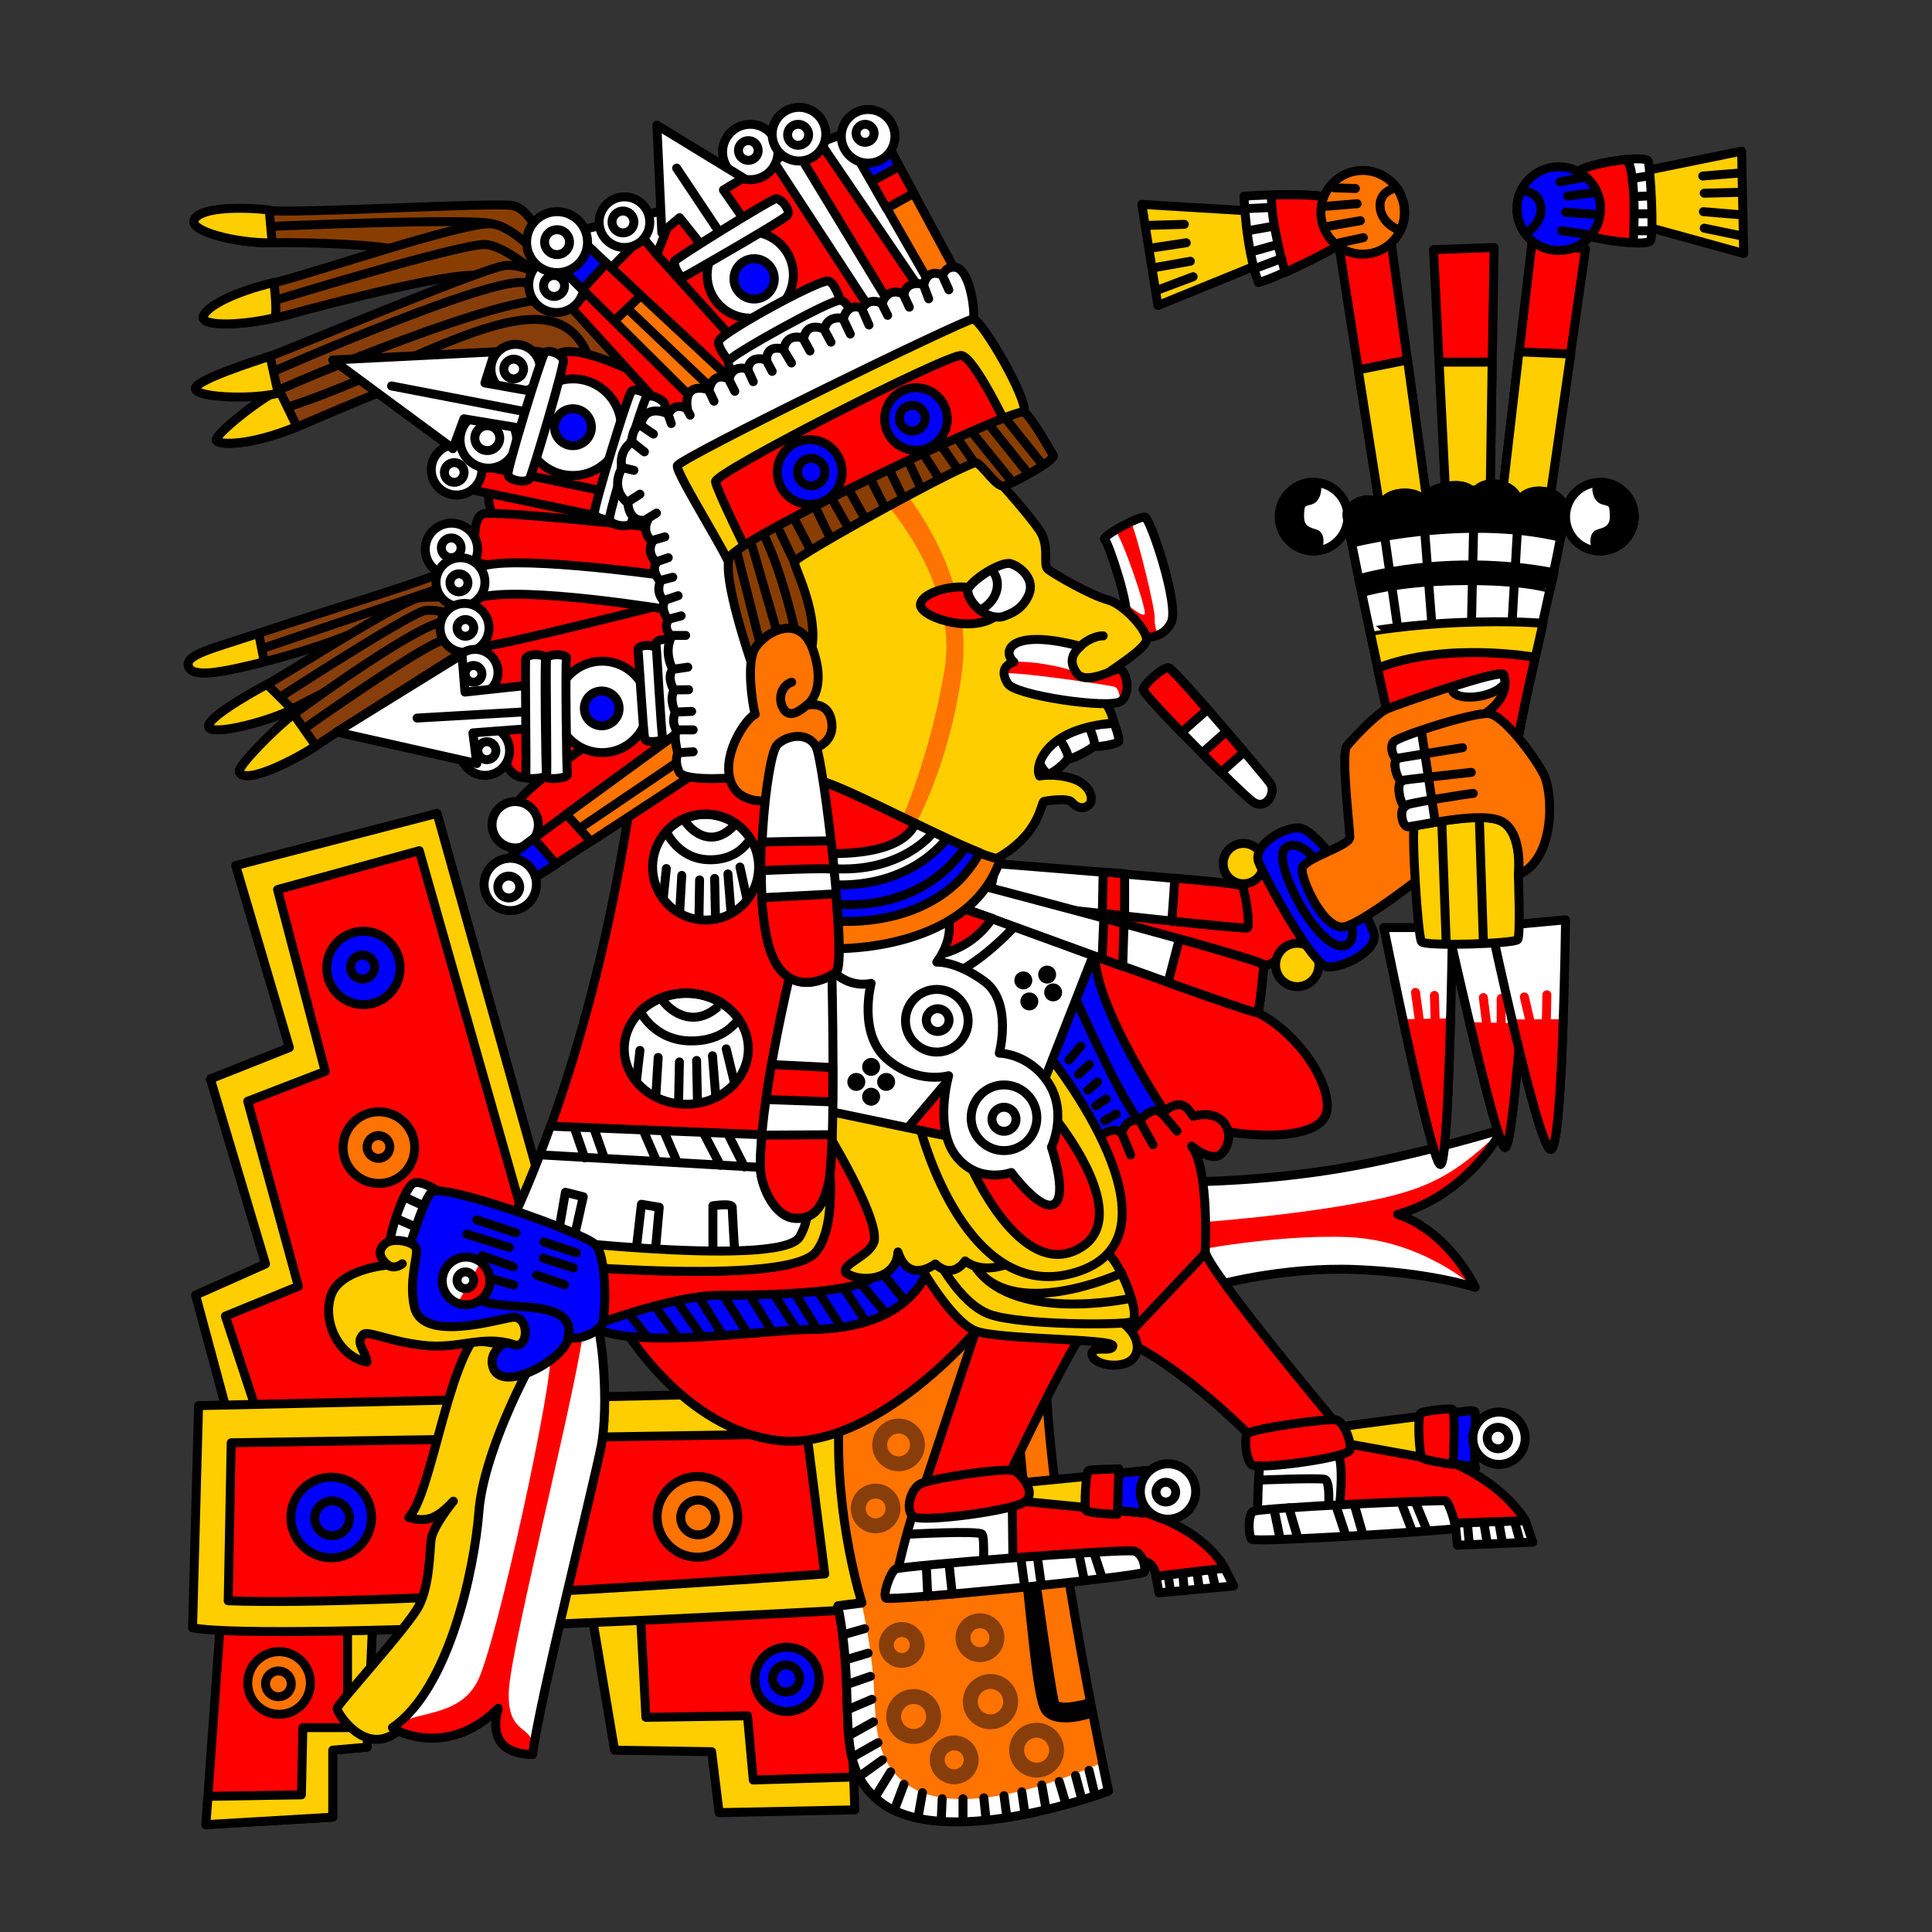 <svg version="1.1" id="Calque_1" xmlns="http://www.w3.org/2000/svg" x="0" y="0" viewBox="0 0 900 900" style="enable-background:new 0 0 900 900" xml:space="preserve"><rect x="0" y="0" width="900" height="900" fill="#333333" stroke="none"/><style>.st0,.st1,.st2,.st3,.st4,.st5{fill:red;stroke:#000;stroke-width:4.169;stroke-linecap:round;stroke-linejoin:round}.st1,.st2,.st3,.st4,.st5{fill:#883e0a}.st2,.st3,.st4,.st5{fill:none}.st3,.st4,.st5{fill:#ffce00}.st4,.st5{fill:#893e00}.st5{fill:#00f}.st6{fill:#fff}.st7{fill:red}.st10,.st8{fill:#ff7300;stroke:#000;stroke-width:4.169;stroke-linecap:round;stroke-linejoin:round}.st10{fill:none;stroke:#883e0a;stroke-width:6.948}.st11{fill:#fff;stroke:#000}.st11,.st14,.st15{stroke-width:4.169;stroke-linecap:round;stroke-linejoin:round}.st14{fill:none;stroke:red}.st15{stroke:#000}</style><path class="st0" d="M444.7 422s122.7 40.7 141 49.7 34.5 32.4 32.4 45.9c-2.1 13.5-36.5 15.7-80.6 1.4-44.1-14.3-91.7-78.9-91.7-78.9l-1.1-18.1z"/><path class="st1" d="M208.8 265c-5.1 4.3-53.4 18.2-88.2 30-21 7.1-34.5 9.9-32.7 15.4 1.8 5.6 15.7 2.8 35.3-2.1 16.8-4.3 35.4-10.4 47.2-16 25.4-12.1 35.2-10.1 35.2-10.1s11.5-24.2 3.2-17.2z"/><path class="st2" d="m119.8 302.9 86.2-29.2"/><path class="st1" d="M216.1 278.9s-12.5-1.4-20.8-.4-62.9 36.1-70.9 40.3c-7.9 4.2-30.6 17.1-26.8 20.3s29.2-3.8 38.5-8.8c9.3-5.1 72.7-37.1 72.7-37.1l7.3-14.3z"/><path class="st2" d="M129 325.7s62.1-40.3 69.1-41.3c6.9-1 20.8 4.2 20.8 4.2"/><path class="st3" d="M124.4 318.8c-7.9 4.2-30.6 17.1-26.8 20.4 3.8 3.2 29.2-3.8 38.5-8.8l-11.7-11.6z"/><path class="st1" d="M111.5 359.5c-.4-2.8 16.3-19.9 25.4-26.8s60.2-43.5 70.5-43.1c10.1.4 30.6 11.5 30.6 11.5l-26.4 5.1s-57.9 36.5-64.3 41.3c-6.6 4.6-33 18.9-35.8 12z"/><path class="st2" d="M138.3 341.8s58.8-41.7 68.1-43.5c9.3-1.8 28.2 3.2 28.2 3.2"/><path class="st3" d="M147.1 347.4c-6.5 4.6-32.9 19-35.7 12.1-.4-2.8 16.3-19.9 25.4-26.8l10.3 14.7zM120.5 295c-21 7.1-34.5 9.9-32.7 15.4 1.8 5.6 15.7 2.8 35.3-2.1l-2.6-13.3z"/><path class="st4" d="M90.7 102c-3.8 5.6 19.9 11.5 36.1 11.1 16.3-.4 54.2 1 58.8 3.8 4.6 2.8 68.5-.4 68.5-.4s-6-19.5-15.7-20.8c-9.7-1.4-100.1 3.8-113 2.4-12.9-1.5-31.1-1.7-34.7 3.9z"/><path class="st2" d="M123 105.6s96.3-4.2 106-1.4"/><path class="st3" d="M125.4 97.8c-12.9-1.4-31-1.4-34.7 4.2-3.8 5.6 19.9 11.5 36.1 11.1l-1.4-15.3z"/><path class="st4" d="M94.8 147.3c-1.8 5.1 19.9 4.6 38.5-.4 18.5-5.1 87.1-23.2 91.7-17.6 4.6 5.6 32.4-3.2 32.4-3.2s-16.3-20.4-28.2-21.8c-12.1-1.4-83.8 23.2-101.4 27.4s-31.2 10.6-33 15.6z"/><path class="st2" d="M126.8 140.3s89.4-27.4 99.6-26.4c10.1 1 26.8 16.3 26.8 16.3"/><path class="st1" d="M91.1 180.6c-1.4 4.2 24.6 5.6 38.5 2.4 8.9-2.1 88.9-32.4 93.1-34.3 39.9-4.2 32.9-18.1 32.9-18.1s-10.7-7.9-20.4-6.9-102.4 39.9-109.4 42.2c-6.9 2.2-33.3 10.6-34.7 14.7z"/><path class="st2" d="M125.8 173.7s114.4-50.3 120.5-41"/><path class="st1" d="M100.8 205.2c-1.4-2.4 20.8-19.9 29.2-23.6 8.3-3.8 103.8-44.5 128.3-42.1 56 8.8 37.9 61.1 0 27.4-15.7-14.9-98.7 23.2-119.9 32-21.3 8.7-36.2 8.7-37.6 6.3z"/><path class="st2" d="M131.8 190.4c65.3-20.8 125.5-66.3 142.2-24.6"/><path class="st3" d="M138.3 198.7c-21.3 8.8-36.1 8.8-37.5 6.5-1.4-2.4 20.8-19.9 29.2-23.6l8.3 17.1z"/><path class="st3" d="M125.8 165.9c-6.9 2.4-33.4 10.7-34.7 14.9s24.6 5.6 38.5 2.4l-3.8-17.3zM127.6 131.6c-17.6 4.2-31 10.7-32.9 15.7-1.7 4.6 15.8 4.7 32.9.8 2-.3 0-16.5 0-16.5z"/><path class="st5" d="m484.3 508.2 25.6-64.2c.1 26 34.2 76 34.2 76s-16 9.7-36.1 12.5c-20.1 2.8-19.5-25.7-19.5-25.7"/><path class="st6" d="M555.9 550.5c1.4 0 33.5-.3 68.8-6.3 35.9-6.1 75-18.1 75-18.1s-14.6 29.9-48.6 39.6c24.3 8.3 36.1 34 36.1 34s-20.8-6.9-55.6-8.3c-34.7-1.4-66 7.6-66 7.6l-21.5-17.4 11.8-31.1z"/><path class="st7" d="M550.3 570c1.4 0 39.7-2.4 75-8.3 35.9-6.1 49.3-11.1 74.3-35.4 0 0-14.6 29.9-48.6 39.6 24.3 8.3 36.1 34 36.1 34s-24.3-22.2-59.1-23.6c-34.7-1.4-75 6.9-75 6.9l-9-1.4 6.3-11.8z"/><path class="st2" d="M555.9 550.5c1.4 0 33.5-.3 68.8-6.3 35.9-6.1 75-18.1 75-18.1s-14.6 29.9-48.6 39.6c24.3 8.3 36.1 34 36.1 34s-20.8-6.9-55.6-8.3c-34.7-1.4-66 7.6-66 7.6l-21.5-17.4 11.8-31.1z"/><path class="st0" d="m102.9 752.7-7 97.3 59.1-3.5v-31.2l16-1.4 2.8-62.6z"/><path class="st3" d="M161.9 751.6v53.2h-20.8l-.7 31.3-43.5.7-1 13.2 59.1-3.5v-31.2l16-1.4 2.8-62.6z"/><circle class="st8" cx="130" cy="784" r="14.6"/><circle class="st2" cx="129.7" cy="784.4" r="6"/><path class="st3" d="m275.9 753.4 10.4 61.9 45.2.7 3.5 28.4 63.2-1.3-3.5-104.3z"/><path class="st0" d="m298.1 747.2 2.8 52.8 47.3-.7 2.7 29.9 46.7-1.4-2.9-89z"/><circle class="st5" cx="366.6" cy="782.3" r="15"/><circle class="st2" cx="366.2" cy="781.9" r="6.3"/><path class="st3" d="m105.7 657.5-14.6-54.2 32.6-14.5L98 502.6l36.8-14.6-25-84.8 93.8-24.3 48 171.6-41 130.7z"/><path class="st0" d="M119.6 657.5 105 613.1l34-13.9-23.6-86.2 36.1-13.9-22.2-84.7 66-18.1 47.2 166.1-21.5 109z"/><circle class="st5" cx="169.3" cy="450.9" r="17.1"/><circle class="st2" cx="168.9" cy="450.5" r="5.6"/><circle class="st8" cx="176.5" cy="534.6" r="16.7"/><circle class="st2" cx="176.3" cy="534.3" r="5.3"/><path class="st3" d="m92.5 654.8 253.6-5.6 42.4.7 15.3 99.6s-276.5 15.7-314.1 8.8l2.8-103.5z"/><path class="st0" d="m107.7 672.1-1.4 73.6c73.6 2.8 277.9-12.5 277.9-12.5l-8.3-65.3-268.2 4.2z"/><circle class="st5" cx="154.3" cy="706.9" r="18.8"/><circle class="st2" cx="154.7" cy="707.3" r="8.1"/><circle class="st8" cx="324.9" cy="706.6" r="18.8"/><circle class="st2" cx="325.2" cy="706.9" r="8.1"/><path class="st8" d="M390.8 662.8c-1.8 44.9 10.7 83.8 10.7 83.8l-11.1 1.4c9.7 47.7-4.2 74.6 21.8 92.7 32 20.8 104.2-6.5 104.2-6.5s-24.6-112.6-28.8-183.4c-4.2-70.9-31.5-43.9-31.5-43.9l-69.5 32.4c0-.1 6-21.4 4.2 23.5z"/><path d="M475.6 670.7c1.8 29.7 14.9 118.5 16.3 122.3s16.1-.6 16.1-.6c.4 2.1.8 4.2 1.3 6.1 0 0-17.2 6.4-22.8-1.4-5.6-7.9-8.3-73.2-12.5-80.6-4.2-7.4-10.1-40.3-10.1-40.3l11.7-5.5z" style="stroke:#000;stroke-width:2.779"/><path class="st6" d="M406.9 782.9c-1.4-19-5.6-36.1-5.6-36.1l-11.1 1.4c9.7 47.7-4.2 74.6 21.8 92.7 32 20.8 104.2-6.5 104.2-6.5s-1.1-4.9-2.8-13.3c-2.2.8-57 26.8-86.2 12.9-21.1-10.4-18.9-32.2-20.3-51.1z"/><path class="st2" d="m401.4 746.8-11.1 1.4c9.7 47.7-4.2 74.6 21.8 92.7 32 20.8 104.2-6.5 104.2-6.5s-1.1-4.9-2.8-13.3M393 761.5l9.8-2.8M394 773.2l10.4-3.1M395.4 784.4l10.1-3.5M395.4 796.2l10.8-4.6M395.8 808.3l11.1-6.2M397.2 818.5l11.8-6.7M400 827.8l11.1-8M408.3 836.1l6.6-10.7M416.9 842.4l4.2-11.2M427.8 845.8l1.9-10.7M438.5 846.9l.4-9M448.6 847.2v-9.3M459.3 847.2l-1-9.7M469 846.2l-1.3-9.7M477.4 844.4l-1.4-9.7M487.1 841.7l-1.8-10.2M496.4 839.9l-3-10M503.8 837.5l-2.8-10.4M509.8 835.1l-2.5-10.4"/><circle class="st10" cx="420.1" cy="766.3" r="7.2"/><circle class="st10" cx="456.5" cy="762.9" r="7.9"/><circle class="st10" cx="425.6" cy="799.6" r="9.3"/><circle class="st10" cx="444.5" cy="819.8" r="7.9"/><circle class="st10" cx="461.4" cy="792.7" r="9.4"/><circle class="st10" cx="482.9" cy="815.3" r="9.3"/><circle class="st10" cx="407.9" cy="702.7" r="8.1"/><circle class="st10" cx="418.6" cy="673.1" r="8.8"/><path class="st0" d="M290.5 618.4s27.9 47.8 72.4 52.7c44.5 4.7 91.6-51 91.6-51L431 690.9l38.9-3.6s31.8-66.8 36-67.5c27.8-.1 75.2 47.8 75.2 47.8l40.3-5.7s-56.4-67.3-59.9-78.4c-3.5-11.1-152.2-6.5-152.2-6.5l-118.8 41.4z"/><path class="st0" d="M293.3 376.1c-21.5 139-63.9 210.5-63.9 210.5s136.2 14.6 150.8-3.5c10.6-13.1 5.6-46.6 5.6-46.6L365 329.7c-.2.3-50.2-92.5-71.7 46.4z"/><path class="st5" d="M278.7 619.3c20.1 9 79.2 0 100.1 0 47.2-.7 53.5-28.5 53.5-28.5l-19.5-29.2-16 9.7-19.5 21.5-88.9 7.6-26.4 2.1c0 .1-3.5 7.8 16.7 16.8z"/><path class="st2" d="m300.9 622.1-9.7-12.5M315.5 622.8 303 605.4M326.6 622.1l-13.2-18.8M336.3 621.4l-12.5-20.1M347.5 620l-11.9-18.7M358.6 618.6l-11.8-19.4M371.1 619.3l-12.5-19.4M379.4 617.2l-11.1-18M391.2 617.2l-12.5-19.4M403 615.2l-11.8-18.1M411.4 610.3l-14.6-17.4M421.1 605.4l-14.6-18"/><path class="st0" d="M280.8 615.9s34-12.5 54.2-12.5 62.5-.7 71.6-8.3c9-7.6 18.1-33.4 18.1-33.4l-33.4-36.1-24.3-4.2-18.8 43.8-96.6-.7 29.2 51.4zM578.8 454.7c2.1-.7 36.8-16.7 36.8-16.7l-22.2-40.3-16.7 6.9-1.4 13.2-69.5-2.8-4.9 14.6 67.4 29.2 10.5-4.1zM233.2 341s-1 22.2 12.5 21.3 45.4-11.1 45.4-11.1l-10.7-50-47.2 39.8z"/><path class="st0" d="M241.2 374.3c1.4-7.9 62.5-47.7 62.5-47.7l3.8 38.9-45.9 27.8-19.5-10.7c0 .1-2.3-.5-.9-8.3zM226.8 297.4h0s0 22.2 5.6 27.4c5.6 5.1 49.1 1.8 49.1 1.8l36.1-13.9 5.6-35.2-26.4-6-70 25.9z"/><path class="st0" d="M220.3 277.5s-1 23.2 4.6 23.6c5.6.4 84.3-19.5 84.3-19.5l-3.8-19.9-85.1 15.8zM302.7 177s-28.8-15.7-40.7-12.9c-12.1 2.8-42.7 55.2-32.4 76 10.1 20.8 39.9 16.7 41.7 15.7 1.8-1 48.2-3.8 48.2-3.8l-16.8-75z"/><path class="st11" d="m271.3 107 38.9-9.2 3.2 20.8-33.8 19.9-13.4-24.6zM395.4 61.4l-37.5 13.9 46.5 78.5 39.6-15.3z"/><path class="st2" d="m419 93.4 20.9 38.9"/><path class="st8" d="m445.4 126.7-33.3-61.8-13.9 6.2 38.2 66.7z"/><path class="st0" d="m425.7 90-13.6-25.1-13.9 6.2 14.8 26z"/><path class="st5" d="m418.9 77.5-6.8-12.6-13.9 6.2 7.8 13.5z"/><circle class="st11" cx="404.4" cy="63.5" r="12.5"/><circle class="st2" cx="403" cy="62.1" r="4.2"/><path class="st0" d="m427.4 133-45.9-67.4-11.1 3.4 45.1 74.4zM407.2 146.9l-48.6-74.4-25 16-21.6 14.6-6 15.5-6.9-8.3-32.9 33.1 50 54.9 89.6-38.2z"/><path class="st2" d="m306 118.6 37.6 41.7"/><circle class="st11" cx="349.5" cy="70.8" r="12.9"/><circle class="st11" cx="372.2" cy="62.5" r="12.5"/><circle class="st11" cx="259.2" cy="132.7" r="12.9"/><circle class="st11" cx="290.9" cy="103.5" r="11.8"/><circle class="st2" cx="290.2" cy="103.4" r="5.1"/><circle class="st11" cx="240.2" cy="171.9" r="11.5"/><circle class="st2" cx="239.3" cy="171.9" r="4.6"/><path class="st0" d="m216.6 227.5 88.1 18.4-1.4-12.5-82-17.1z"/><circle class="st11" cx="212.7" cy="218.8" r="11.8"/><circle class="st2" cx="211.6" cy="220.1" r="4.6"/><circle class="st11" cx="227.5" cy="204.9" r="13.2"/><circle class="st2" cx="227" cy="204.1" r="5.8"/><circle class="st2" cx="258.1" cy="133.2" r="4.9"/><path class="st0" d="M306 245.9s-75.5-8.3-81-6.5c-5.6 1.8-3.8 19-2.8 22.2s90.7 11.1 90.7 11.1l-6.9-26.8z"/><circle class="st11" cx="210.3" cy="255.9" r="12.2"/><circle class="st2" cx="210.2" cy="255.2" r="4.6"/><path class="st11" d="M306.9 267.8s-72.3-10.1-84.3-3.2c-12.1 6.9-6 15.3.4 13.9 19.9-6 91.3 6 91.3 6l-7.4-16.7z"/><circle class="st11" cx="214.5" cy="271.2" r="11.4"/><circle class="st2" cx="213.8" cy="271.5" r="4.2"/><circle class="st11" cx="216.4" cy="292.5" r="11.4"/><circle class="st2" cx="216.8" cy="292.5" r="3.9"/><circle class="st11" cx="221.3" cy="313.2" r="10.7"/><circle class="st2" cx="220.6" cy="313.9" r="3.9"/><circle class="st11" cx="225.9" cy="349.7" r="11.5"/><circle class="st2" cx="226.8" cy="349.7" r="4.2"/><circle class="st11" cx="240" cy="384.2" r="10.8"/><circle class="st11" cx="348.6" cy="70.1" r="4.6"/><circle class="st11" cx="371.8" cy="62.8" r="4.9"/><circle class="st11" cx="349.5" cy="128.1" r="20.1"/><circle class="st5" cx="351.3" cy="129.9" r="9.4"/><path class="st11" d="M348.8 178.8s-16-16-13.9-20.1 45.2-27.8 50.7-27.8 11.1 28.5 11.1 28.5l-47.9 19.4z"/><path class="st11" d="M346.1 176.7s-9-5.6-6.3-9 46.6-27.8 51.4-27.8c4.9 0 7.6 13.2 7.6 13.2l-52.7 23.6zM327.3 114.9l-10.7-13.5-8.3 7-2.3-50.1 40.3 24.6-9.3 5.6 11.6 16.7z"/><path class="st2" d="m315.2 78.3 22.8 34.2"/><path class="st11" d="M314.1 121.8c-.3 1.4 2.1 8.3 4.9 6.9 2.8-1.4 46.3-26.4 47.9-28.5s-3.1-8.1-5.6-7.6-46.9 27.9-47.2 29.2z"/><path class="st8" d="m262 125.6 65.3 64.8 13.9-13-68.1-63.5z"/><path class="st2" d="m291.6 143.1 45 42.7"/><path class="st0" d="m262 125.6 24.2 23.9 12.3-11.8-25.4-23.8z"/><path class="st5" d="m262 125.6 9.3 9.2 11.1-12.1-9.3-8.8z"/><circle class="st11" cx="259.5" cy="112.8" r="14.2"/><circle class="st2" cx="259.5" cy="112.8" r="5.8"/><circle class="st11" cx="266.9" cy="199" r="22.5"/><circle class="st5" cx="266.9" cy="199" r="8.6"/><path class="st11" d="M287 240.9c-1.4 2.4-9.7 1-10.1-1.8-.4-2.8 15.3-54.2 17.1-56.6 1.8-2.4 8.3 1 8.8 3.2.5 2.4-14.4 52.9-15.8 55.2z"/><path class="st11" d="M294 243.7c-1.4 2.4-9.7 1-10.1-1.8-.4-2.8 15.3-54.2 17.1-56.6 1.8-2.4 8.3 1 8.8 3.2.4 2.4-14.5 52.8-15.8 55.2zM246.3 200.1l-30.2-5L211 209l-56-41.3 75.5-3.8-4.6 14.5 31.5 5.6z"/><path class="st2" d="m182.4 179.8 72.2 13.9"/><path class="st11" d="M246.7 222.9c-1.4 2.4-9.7 1-10.1-1.8-.4-2.8 15.3-54.2 17.1-56.6 1.8-2.4 8.3 1 8.8 3.2.5 2.4-14.4 52.8-15.8 55.2z"/><circle class="st11" cx="280.5" cy="329.3" r="21.3"/><circle class="st5" cx="280.3" cy="330" r="8.1"/><path class="st11" d="m249.9 318.8-33.3 3.6-1.4-17.5-58.4 36.1 65.3 14.7-1.8-14.3 31.6-2.4z"/><path class="st2" d="m194.3 334.5 55.6-3.2"/><path class="st11" d="M306 302.8c-.4-3.1-9.3-2.6-8.8 0 .4 2.6 2.4 38.9 3.2 41.4 1 2.6 11.1.8 10.7-1.7-.5-2.6-4.6-36.7-5.1-39.7z"/><path class="st11" d="M314.4 300.1c-.4-3.2-9.3-2.8-8.8 0 .4 2.8 2.4 41.7 3.2 44.5 1 2.8 11.1 1 10.7-1.8-.5-2.8-4.7-39.3-5.1-42.7zM254.6 307.1c-.4 3.2.4 52.8 0 54.6-.4 1.8 10.1 1 9.7-1-.4-1.8-1-52.4-.4-54.2.5-1.6-8.9-2.6-9.3.6z"/><path class="st11" d="M244.9 307.1c-.4 3.2.4 52.8 0 54.6-.4 1.8 10.1 1 9.7-1-.4-1.8-1-52.4-.4-54.2.4-1.6-8.9-2.6-9.3.6z"/><path class="st0" d="M238.8 398c1.8-1.8 76.8-56.6 76.8-56.6l4.2 21.3s-69.5 45.9-72.3 46.8c-2.6 1-10.5-9.7-8.7-11.5z"/><path class="st8" d="M263.8 379.3c22.5-16.5 52-37.9 52-37.9l4.2 21.3s-24.3 16-44.7 29.3l-11.5-12.7z"/><path class="st5" d="M238.8 398c.4-.4 4.2-3.2 9.9-7.4l10.4 12c-6.4 4-10.8 6.8-11.5 7.1-2.7.8-10.6-9.9-8.8-11.7z"/><path class="st2" d="m271 385.2 49.8-33.7"/><circle class="st11" cx="237.7" cy="412" r="12.2"/><circle class="st2" cx="237" cy="413.2" r="5.1"/><path class="st11" d="M519.1 337s2.5 6.9 2.1 8.3-11.5 3.2-11.5 2.1-2.8-9.7-2.8-9.7l12.2-.7z"/><path class="st11" d="M507 337.6s3.5 8.3 2.8 9.7c-.7 1.4-11.8 7.4-12.5 6-.7-1.4-4.6-10.6-4.6-10.6l14.3-5.1z"/><path class="st11" d="M483.4 353.6s2.5 6 4.6 6.7c2.1.7 8.3-4.9 9.4-6.9 1.1-2.1-4.7-10.6-4.7-10.6l-9.3 10.8z"/><path class="st6" d="M532.7 296.9s9 1.1 12.9-6.9c3.9-8.1-9.7-48.4-12.2-49.1s-20.6 9-18.8 10.4c1.8 1.4 12.2 32.7 9.7 36.5s8.4 9.1 8.4 9.1z"/><path class="st7" d="M532.7 296.9s3.3.4 6.7-1.1c0 0-1.8-4.2-1.5-7.9.3-3.8-7.6-36.8-11-44.7-2.4 1.1-5 2.5-7.4 3.9 3.6 4 14.5 36.4 13.8 38.8-.7 2.4-9.3-5.3-9.3-5.3.7 3.6 1 6.4.3 7.4-2.4 3.8 8.4 8.9 8.4 8.9z"/><path class="st2" d="M532.7 296.9s9 1.1 12.9-6.9c3.9-8.1-9.7-48.4-12.2-49.1s-20.6 9-18.8 10.4c1.8 1.4 12.2 32.7 9.7 36.5s8.4 9.1 8.4 9.1z"/><path class="st3" d="M460.7 401.8c24.3-11.8 24-28.2 25.7-28.5 1.7-.3 11.1-1.8 12.9.4 1.8 2.2 5.3 3.9 8.1 1.1 2.5-2.5.4-9.7-8.1-12.2s-15-1.1-15-1.1c-2.5-4.6 2.5-22.2 34.7-24.7-2.8-12.9-12.9-15.7-6.3-20.8 6.7-5.1 19.6-12.9 21.3-17.4 1.4-3.9-10.1-17.1-18.1-19.2-7.9-2.1-25.4-12.2-27.8-14.3-2.4-2.1 1.1-10.8-3.9-18.1-4.9-7.2-17.1-20.8-17.1-20.8l-13.9-17.8-98 51.8 12.9 110.5 26.1 18.8c.2.3 54.1 18.3 66.5 12.3z"/><path d="M413.2 235.1s33.4 37.2 26.8 76.8c-6.5 39.6-20.1 70.2-20.1 70.2l6.3 2.5s16.4-28.9 22-72.3-25.4-81.3-25.4-81.3l-9.6 4.1z" style="fill:#ff7300"/><path class="st11" d="M313.4 311.8s-3.1 3.2.6 9.7c-2.4 4.7.6 10.3.6 10.3s-2.2 4.4.6 8.3c-1.7 3.1.6 10.7.6 10.7s-1.9 3.6.6 8.8c2.5 5.1 30.2 2.4 30.2 2.4l14.9-44.1-24.6-100.1s116.3-61.6 116.7-69.1c.4-7.4-2.4-22.4-7.9-24-2.1-.7-5.3 0-6.5 3.5-7.6-3.5-8.8 4.3-8.8 4.3s-8.1-2.4-9.3 4.6c-8.1-3.9-10.1 4.2-10.1 4.2s-6.3-3.2-9.3 2.4c-7.1-3.1-8.8 4.6-8.8 4.6s-7.6-1.8-8.8 5.1c-8.9-3.8-9.7 4.2-9.7 4.2s-7.9-3.1-9.3 5.1c-8.8-2.5-7.9 5.1-7.9 5.1s-7.8-3.2-8.8 4.2c-7.6-2.5-8.8 4.6-8.8 4.6s-7.5-4.3-9.3 5.1c-3.9-1.4-11.8-2.5-10.1 8.8-6.5-3.6-8.8 2.4-8.8 2.4s-10.8-5.6-12.9 5.1c-4.2.8-4.2 7.9-4.2 7.9s-6.3 3.8-4.6 12.1c-5.8 10.8 2.8 16.3 2.8 16.3s.1 9.9 9.3 7.8c-3.2 6.3 2.1 10.3 2.1 10.3s-3.2 4.7 1.9 9.7c-2.8 3.9 1.8 8.8 1.8 8.8s-2.5 5.1 1.9 9.3c-1.9 3.9 1.8 8.8 1.8 8.8s-2.8 3.2 1.5 7.5c-3.8 7.8.6 15.3.6 15.3z"/><path class="st2" d="m438.9 128.1 3.1 6.9M430.1 132.5l2.5 6.7M420.8 137.1l2.8 6M413.5 146.9l-2.8-5.6M404.8 151.4l-3.4-7.7M392.6 148.2l3.5 7.4M383.9 153.4l3.2 6M374.1 157.6l3.2 5.9M364.8 162.6l3.9 6.5M356.9 167.7l2.8 5.3M350.9 177.8l-2.7-5.9M339.4 176.5l2.9 5.8M330.1 181.6l2.5 5.3M319.9 190.4l1.6 3M311.1 192.7l1.6 4.6M304.4 202.2l-6.3-4.3M300.2 210.5l-6.2-4.9M295.3 219.1l-5.9-1.4M292.2 234l5.9-3.8M301.3 241.8l4.5-2.8M309.7 250.1l-6.3 1.8M311.3 259.8l-5.8 2M313.4 268.9l-6.1 1.6M315.9 277.5l-6.8 2.3M310.9 288.6l6.4-1.7M319.4 296h-7M320.4 310.8l-7 1M320.8 321.3l-6.8.1M322.9 340h-7.8M314.5 331.7l7.7-.3M322.9 350.2l-7.3.5"/><path class="st3" d="M315.5 217c-.7 3.5 24.7 43.5 25 47.7.3 4.2 134.8-66.7 136.6-72.7s-19.7-43.2-23.8-43.4c-4 .1-137.1 65-137.8 68.4z"/><path class="st0" d="M333.3 224.4c.7 4.2 16 35.2 16 35.2l119.2-62.3s-14.6-30.6-20.6-31.7c-5.9-1.1-115.3 54.6-114.6 58.8z"/><circle class="st5" cx="377.2" cy="219.9" r="15.1"/><circle class="st2" cx="377.9" cy="219.9" r="6.4"/><circle class="st5" cx="426.7" cy="195.2" r="14.6"/><circle class="st2" cx="425" cy="194.8" r="6"/><path class="st4" d="M477.1 192c3.9 2.8 12.2 18.1 13.6 20.1 1.4 2.1-19.9 13.9-23.3 14.3s-9.4-9.4-12.5-10.8-84.9 43.7-84.9 46.2 10.1 21.3 8.5 37.9c-1.7 16.7-28.5 9-28.5 9s-13.9-40.3-10.1-49.1c3.7-8.7 133.3-70.4 137.2-67.6z"/><path class="st8" d="M375.7 328.6s9.7-6 3.2-25.4c-6.5-19.5-24.7-7.4-27.8 0-3.1 7.4-.7 24.3.7 29.6-3.9 1.4-15 17.4-11.8 29.9 3.2 12.5 18.1 10.3 18.1 10.3s.1-22.4 6-25.4 16.3.6 16.3.6 8.8-2.8 6.9-12.5c-1.9-9.9-11.6-7.1-11.6-7.1z"/><path class="st2" d="M375.7 328.6c-3.9 3.2-8.1 6-10.8 1.4-2.8-4.6-.7-10.8 3.9-12.2M503.1 301.1c6-5.3 10.8-4.9 10.8-4.9"/><path class="st11" d="M532.7 321.3c-.4 2.5 46.6 49.3 50 51.4 6.3 6 12.5-3.2 8.8-8.1s-44.5-53.2-47-53.5c-2.5-.3-11.5 7.8-11.8 10.2z"/><path class="st0" d="m559.9 350.9 8.9 8.9 10.6-9.4c-2.5-3.1-5.3-6.3-8.2-9.6l-11.3 10.1zM562.4 330.6c-9-10.4-17-19.3-18.1-19.5-2.5-.4-11.5 7.6-11.8 10.1-.1 1 8.1 9.9 17.9 20l12-10.6zM453.1 274c-8.8-2.1-23.3 1.8-24.3 7.4-1 5.6 22.2 13.6 34 6.3s-1.4-15.3-1.4-15.3.4 3.7-8.3 1.6z"/><path class="st11" d="M463.9 402.3s113.3 8.8 114.6 10.4c1.4 1.7 3.9 18.5 2.5 19.5s-120.6-12.5-120.6-12.5l3.5-17.4z"/><path class="st0" d="M523.9 426.6c-3.5-.4-6.9-.7-10.4-1.1l.4-19.3c3.3.3 6.7.6 10 .8v19.6zM547.3 409.1c17.4 1.5 30.7 2.9 31.3 3.6 1.4 1.8 3.9 18.5 2.5 19.5-.6.4-15.7-1.1-35.2-3.1l1.4-20z"/><path class="st11" d="M456.3 412.3s132.4 34.7 132.4 37.2-1.8 20.8-2.8 22.2c-1 1.4-138.3-49.1-138.3-49.1l8.7-10.3z"/><path class="st0" d="M523 450.2c-3.2-1.1-6.4-2.4-9.6-3.5l.8-18.9c3.2.8 6.3 1.7 9.4 2.5l-.6 19.9zM549.4 437.4c22 6.1 39.2 11.3 39.2 12.1 0 2.5-1.8 20.8-2.8 22.2-.4.6-18.6-5.8-41.7-14l5.3-20.3z"/><path class="st11" d="m376.4 438.7 7.9 82.9 37.9 16.2 78.1-13-10.1-31.1 19-48.5-61.7-22.5z"/><path class="st3" d="M223.8 620c-15.3 13.9-22.9 76.4-33.4 86.9 7.6 2.1 12.5 1.4 20.8-7.6 0 0-9.7 11.8-10.4 18.1s-.7 20.8-5.6 30.6c-4.9 9.7-38.2 45.9-38.2 47.9s13.2 22.9 28.5 10.4c15.3-12.5 59.8-83.4 59.8-83.4l8.3-119.5c.1-.1-14.5 2.7-29.8 16.6z"/><path class="st6" d="M245.3 639.5s-20.1 37.5-22.2 64.6c-2.1 27.1-13.9 82.7-40.3 100.7 3.5 2.8 27.1 13.2 49.3-9-5.6 20.1 10.4 21.5 16 21.5 2.8-23.6 28.5-125.8 32-143.8 3.5-18.1.7-54.9-3.5-60.4-4.2-5.6-31.3 26.4-31.3 26.4z"/><path class="st7" d="M256.4 629.7c2.1 11.1-25 136.2-34 153.6-9 17.4-29.9 13.2-39.6 21.5 3.5 2.8 27.1 13.2 49.3-9-5.6 20.1 10.4 21.5 16 21.5 2.1-15.3-11.8-6.9-11.1-29.2.7-22.2 38.9-168.8 34.7-174.4-4.1-5.5-17.3 4.9-15.3 16z"/><path class="st2" d="M245.3 639.5s-20.1 37.5-22.2 64.6c-2.1 27.1-13.9 82.7-40.3 100.7 3.5 2.8 27.1 13.2 49.3-9-5.6 20.1 10.4 21.5 16 21.5 2.8-23.6 28.5-125.8 32-143.8 3.5-18.1.7-54.9-3.5-60.4-4.2-5.6-31.3 26.4-31.3 26.4zM449.6 587.4l-5.6-7.7M435.7 588.8l-6.9-7.7M471.8 432.4s-18.8 20.8-36.1 24.3"/><circle class="st2" cx="476.7" cy="456.7" r="2.1"/><circle class="st2" cx="487.8" cy="454" r="2.1"/><circle class="st2" cx="490.6" cy="462.3" r="2.1"/><circle class="st2" cx="479.5" cy="466.5" r="2.1"/><circle class="st2" cx="405.8" cy="497" r="2.1"/><circle class="st2" cx="405.8" cy="510.9" r="2.1"/><circle class="st2" cx="398.9" cy="504" r="2.1"/><circle class="st2" cx="412.8" cy="504" r="2.1"/><path class="st11" d="M451 274.4c1.4-3.9 15.3-13.2 19.9-11.8 4.6 1.4 11.5 7.4 8.3 14.6-3.2 7.2-8.8 8.8-12.2 10.1-9.3 1.7-17.4-9.1-16-12.9z"/><path class="st2" d="M456.5 284.3c-3.9-3.1-6.3-7.6-5.6-9.9.8-2.2 5.8-6.3 10.7-9 5.1 4.2 4 14.2-5.1 18.9z"/><path class="st6" d="M503.4 301.1c-6.9 5.6-2.9 10.8-1.8 12.5 3.5 4.9 14 0 18.5-1.8 4.6-1.8 7.4 11.5 1.8 15s-48.9-2.8-52.4-8.3-1.4-8.8 2.8-10.1c-6-5.2-1.2-15.9 31.1-7.3z"/><path class="st7" d="M501.6 313.6c3.5 4.9 14 0 18.5-1.8 4.6-1.8 7.4 11.5 1.8 15 0 0-.3-6.3-2.8-6.9-2.5-.7-41.7-6.7-51.4-6.3 0-2.6 1.8-4.3 4.6-5.3 11.3-.5 28 3.6 29.3 5.3z"/><path class="st2" d="M503.4 301.1c-6.9 5.6-2.9 10.8-1.8 12.5 3.5 4.9 14 0 18.5-1.8 4.6-1.8 7.4 11.5 1.8 15s-48.9-2.8-52.4-8.3-1.4-8.8 2.8-10.1c-6-5.2-1.2-15.9 31.1-7.3zM501.7 466.5s22.9 52.1 32 59.1"/><path class="st0" d="m523.9 623.5 37.5-39.6s2.1-38.9-6.3-50c3.5 2.8 11.1 7.6 14.6 2.8 6.3-7.6 1.4-20.8-13.9-16.7-2.8-4.2-5.6-9-14.6-1.4-4.2-4.2-10.4 3.5-10.4 3.5s-5.6-2.1-8.3 5.6c-6.3-4.9-15.3 6.9-15.3 6.9l-2.8 59.1 19.5 29.8z"/><path class="st2" d="m548.3 526.9-7-8.3M530.9 522.1l6.2 11.1M526.7 538l-4.2-10.4"/><path class="st3" d="M428.8 590.1s14.6 25.7 25.7 29.9 63.9 3.5 63.9 6.9c0 3.5-10.4-.7-9.7 4.2.7 4.9 13.9 6.9 18.8 2.1s2.1-14.6-9.7-20.1C506 607.5 458 602 458 602l-24.3-27.1-4.9 15.2z"/><path class="st3" d="M515.6 583.9c4.9 1.4 17.4 30.6 11.1 32s-50.7 1.4-65.3-3.5c-14.6-4.9-25.7-27.8-25.7-27.8l12.5-16 36.1 20.1c0 .1 26.4-6.2 31.3-4.8z"/><path class="st2" d="M453.1 588.1c16.7 29.2 69.5 4.9 69.5 4.9"/><path class="st2" d="M453.1 588.1c16.7 29.2 73.6 16.7 73.6 16.7"/><path class="st11" d="M385.7 536.6s5 33.5-5.6 46.6c-14.6 18.1-150.8 3.5-150.8 3.5s12.4-20.8 27.1-62.1l98.4 4 30.9 8z"/><path class="st2" d="m259.2 579.7 4.2-24.3 8.3 2.1-5.6 25 29.9 2.8 2.8-24.3 8.3 1.4L305 586l27.1.7v-25s9-1.4 9 .7c0 2.1 1.4 25 1.4 25l-83.4-2.8v-4.9z"/><path class="st3" d="m373.9 535.5 11.8 1.1s5 33.5-5.6 46.6c-14.6 18.1-150.8 3.5-150.8 3.5s2.2-3.8 6-11.3c0 0 128.1 16.1 137.2.8 9-15.2 1.4-40.7 1.4-40.7z"/><path class="st2" d="m252.3 538 110.4 6.3M267.6 525.5l4.8 13.9M276.6 525.5l4.9 13.9M299.5 526.2l6.3 14.6M309.2 526.9l6.3 14.6M328 528.3l7.6 14.6M339.1 528.3l7.7 15.3"/><path class="st0" d="m416.9 532.5 27.1-32 13.9 43.1z"/><path class="st3" d="m450.3 531.1-73-15.3c2.1.7 32.7 50.7 29.9 62.5-2.1 6.9-15.3 10.4-13.2 14.6 6.9 4.9 23.6 3.5 24.3-9.7 4.9 15.3 17.4 5.6 17.4 5.6 8.3 7.6 13.9-1.4 13.9-1.4 9 6.9 21.5.7 21.5.7l-27.1-39 6.3-18"/><path class="st3" d="m450.3 531.1-21.3-4.4s21.3 83 73.4 65.6-12.2-98.5-12.2-98.5l-5.8 14.5-34.1 22.8z"/><path class="st0" d="M452.4 543.6s22.9 52.8 50 38.2c27.1-14.6-11.1-61.1-11.1-61.1l-38.9 22.9z"/><path class="st11" d="M387.5 451.6s2.1 89.6-1.8 100.7c-2.1 7.4-4.9 15.7-15 15.3-10.1-.4-15.6-15-16.3-21.3-1.8-28.5 13.9-93.5 13.9-93.5l19.2-1.2z"/><path class="st0" d="M387.6 528.6c-.3 11.5-1 20.6-1.9 23.6-2.1 7.4-4.9 15.7-15 15.3s-15.6-14.9-16.3-21.1c-.3-5-.1-11.1.6-17.6l32.6-.2zM356.8 512.2c.8-5.4 1.7-11 2.6-16.3l28.5 1.4v16l-31.1-1.1zM444.7 422s6.8 2.2 17.5 5.8c-12 17.8-31.4 17.8-31.4 17.8l-9.7-13.2 23.6-10.4z"/><path class="st11" d="M383.6 447s7.6 13.9 22.2 11.1c0 0-6.3 23.6 7.6 35.4 13.9 11.8 28.5 7.6 28.5 7.6s-6.9 24.3 3.5 37.5 25.7 7.6 25.7 7.6 13.9 18.8 20.1 14.6-1.4-26.4-1.4-26.4 7.6-16-1.4-29.9c-9-13.9-22.9-13.9-22.9-13.9s6.3-23.6-6.9-33.4c-13.2-9.7-22.2-9-22.2-9s10.4-13.2 3.5-24.3c-7-10.9-56.3 23.1-56.3 23.1z"/><circle class="st2" cx="436.4" cy="475.5" r="14.6"/><circle class="st2" cx="436.8" cy="475.2" r="5.3"/><circle class="st2" cx="467.7" cy="520.7" r="15.3"/><circle class="st2" cx="467.7" cy="521.4" r="5.6"/><path class="st8" d="M389.8 441.9s61.8 1.4 76.2-41.7c-13.2-1.1-78.2-37.5-85.9-36.5-7.6.9 9.7 78.2 9.7 78.2z"/><path class="st5" d="M387.1 428.9s48.6 6 69.3-31.7c-22.5-8.8-69.8-34.6-76.3-33.6-5.8.9 2.5 43.9 7 65.3z"/><path class="st11" d="M383.7 411.9c40.2 3.5 57.3-21.3 57.3-21.3-23.9-11.1-55.6-27.7-60.9-27-4.4.6-.5 26.4 3.6 48.3z"/><path class="st0" d="M381.1 397.4c1.1 0 37.5 3.1 45.2-13.6-20.7-10-42.1-20.7-46.3-20-3.4.3-1.7 16.2 1.1 33.6z"/><path class="st2" d="M379.8 403.7c36.5 6 53.6-14.5 53.6-14.5M386.1 421c45.9 4.6 63.5-26.4 63.5-26.4"/><path class="st11" d="M358.6 442.1c-8.3-25.4-1.7-90 3.5-95.2 4.7-4.7 14.6-6 18.1 1.1 3.5 7.1 14.6 100.1 9.4 104.9-1.8 1.5-22.7 14.7-31-10.8z"/><path class="st0" d="M358.6 442.1c-1.9-6.1-3.2-14.6-3.8-23.9l34.6-1.8c1.5 18.8 2.1 34.5 0 36.4-1.6 1.6-22.5 14.8-30.8-10.7zM354.4 405.6c0-4.4 0-8.9.3-13.2-1-.3 32.4-.7 32.4-.7.6 4.4 1 9 1.4 13.5 0-1.3-34.1.4-34.1.4z"/><circle class="st11" cx="328.7" cy="403.9" r="24.7"/><path class="st2" d="M330.1 400.5c-14.3-.4-19.7-13.1-19.7-13.1 4.4-5 11-8.1 18.3-8.1 8.9 0 16.7 4.7 21 11.7-.9.1-5.3 9.9-19.6 9.5z"/><path class="st2" d="M330.2 389.9c-7.4-.8-11.7-8.3-11.7-8.3 3.1-1.4 6.5-2.2 10.1-2.2 5.1 0 10 1.7 14 4.3.1-.1-5 7-12.4 6.2zM310.4 404.6l-1.4 13.6M317.6 407.8l-1 17.4M325.9 409.9l-.3 18.1M332.9 409.2l.4 18.4M339.1 407.1l1.4 17.7M344.7 403.9l3.2 14.6"/><ellipse class="st11" cx="319.7" cy="488.6" rx="28.9" ry="25.8"/><path class="st2" d="M321.3 484.9c-16.7-.4-23.1-13.8-23.1-13.8 5.3-5.3 12.9-8.5 21.4-8.5 10.4 0 19.5 4.9 24.6 12.2-.9.3-6.2 10.4-22.9 10.1z"/><path class="st2" d="M321.5 473.8c-8.8-1-13.6-8.8-13.6-8.8 3.6-1.5 7.6-2.4 12-2.4 6.1 0 11.7 1.7 16.4 4.6-.2 0-6.2 7.5-14.8 6.6zM298.1 489.3l-1.6 14.1M306.6 492.6l-1.1 18.2M316.5 494.7l-.4 19M324.5 494l.4 19.3M331.9 491.8l1.5 18.6M338.3 488.6l3.7 15.2"/><path class="st11" d="m710.6 708.3-32.7 1.1 1 10.4 35.1-1.4z"/><path class="st2" d="m684.4 718.7-.9-10M692.8 718.7l-1.7-10M699.7 717.6l-1.8-10.3M708.1 718l-3.1-11.1"/><path class="st0" d="M627.2 672.5c63.2-.7 83.4 35.9 83.4 35.9l-32.7 1.1-54.6-.4-10.8-19.5c.1-.1-48.5-16.4 14.7-17.1z"/><path class="st3" d="M625.4 664.5s60.4-8.3 61.6-6.9c1.1 1.4-.7 27.1.4 26.4 1.1-.7-60.2-11.5-60.2-11.5l-1.8-8z"/><path class="st11" d="M587.6 680.5c-1.8 2.1-1.8 28.2-1.8 28.2l37.9-3.9s3.2-25.7-1.4-28.9c-4.6-3.2-33 2.5-34.7 4.6z"/><path class="st2" d="M618.4 708.3s2.1-18.5-1.4-19.2c-3.5-.7-30.6.4-30.6.4"/><path class="st11" d="M583.7 704.1c-2.5 1.8-2.1 11.1-.7 12.9 1.4 1.8 93.1-4.2 94.5-4.9 1.4-.7-2.5-12.2-3.9-12.9-1.4-.7-87.4 3.2-89.9 4.9z"/><path class="st2" d="m596.2 716.3-2.5-12.2M604.5 716.3l-4.1-13.9M626.8 714.9l-4.5-13.6M634.8 714.5l-3.9-13.5M657.8 713.1l-4.9-12.8M664.7 712.8l-5.3-12.9"/><path class="st0" d="M580.9 668c-1.4 2.5-.4 11.8 2.1 14.3s45.2-3.2 45.9-6.9c.7-3.8-2.8-12.9-6.3-13.9s-40.3 4.1-41.7 6.5z"/><path class="st5" d="M667.3 660s18.5-3.9 19.6-2.5c1.1 1.4-.7 27.1.4 26.4 1.1-.7-19.9-3.5-19.9-3.5V660h-.1z"/><path class="st0" d="M661.9 658.2c-1.8 1.1-.7 19.5.4 20.8 1.1 1.4 14.6 3.2 14.6 3.2s1.4-25-.4-25.7c-1.8-.6-12.9.8-14.6 1.7z"/><circle class="st11" cx="698.3" cy="670" r="12.2"/><circle class="st2" cx="697.8" cy="669.9" r="5"/><path class="st11" d="m570.5 730.5-32 3.7 1.4 7.8 34.8-3.2z"/><path class="st2" d="m545.2 740.9-1.4-9.7M551.7 740.9l-.9-9.3M558.7 739.9l-1.4-9M566 738.6l-2-8.8"/><path class="st0" d="M477.4 699.5c76.4-5.1 93.1 31 93.1 31l-32 3.8c-1-7.9-6.9-6.9-6.9-6.9l-72.7 4.6 1-33.4c-.2-.1-58.9 5.9 17.5.9z"/><path class="st3" d="m477.1 690.6 56.6-5.5-1.4 19.7-54.9-5.3z"/><path class="st5" d="m514.8 686.9 18.9-1.8-1.4 19.7-17.8-1.7z"/><path class="st0" d="M507 685.1c-1.1.7-2.1 17.1-1.1 18.5 1 1.4 14.6 1.9 14.6 1.9l.7-21.3c0 .2-13.2.2-14.2.9z"/><circle class="st11" cx="544.1" cy="694.8" r="12.9"/><circle class="st2" cx="543.1" cy="695.1" r="4.6"/><path class="st11" d="M426.9 701.7c-2.4 2.4-8.8 30.2-8.8 30.2l15.3 4.2 38.5-6.9-.4-32.9c-.1-.1-42.3 3.2-44.6 5.4z"/><path class="st2" d="M457.9 735.1s1-18.5-.4-20.4c-1.4-1.8-34.3 0-34.3 0"/><path class="st0" d="M428.8 691.2c-4.6 2.4-7.4 12.5-3.2 15.3 4.2 2.8 46.3-2.8 51.8-6.9 5.6-4.2-1.4-12.5-4.6-14.3-3.3-2.1-39.5 3.5-44 5.9z"/><path class="st11" d="M417.2 730.9c-2.4 1.4-6 11.5-4.6 13.5 1.4 1.8 119.9-10.1 120.5-12.1.6-1.9-.4-8.3-4.6-9.7-4.1-1.4-109.1 6.9-111.3 8.3z"/><path class="st2" d="m513.2 734.4-3.4-10.4M504.8 734.7l-2-9.8M485 737.9l-1.6-11.6M477.4 739.5l-1.8-13.2M443.6 742.6l-1.4-13.1M432.2 743.7l-.7-14.2"/><path class="st11" d="M207.1 556.8s-10.4-7.6-14.6-5.6-13.2 28.5-10.4 30.6c2.8 2.1 16 2.8 16 2.8l9-27.8z"/><path class="st2" d="m188.8 557.8 8.9 4.1M185.2 567.9l10.5 4.6"/><path class="st5" d="M277.3 579.7c-5.6-5.6-72.3-29.2-76.4-24.3-4.2 4.9-10.4 26.4-10.4 26.4l1.4 38.2 42.4 6.3s-7.6 4.2-4.2 11.8c5.6 10.4 34-5.6 34.7-15.3 4.2 2.1 14.6-2.1 16-6.9s2-30.6-3.5-36.2z"/><path class="st2" d="M221.7 603.6c5.1 9.3 47.2-1.4 43.1 19.2M253.4 578.6l15.1 5M222.1 568.3l18.2 6M253.1 586.1l14 4.5M217.5 574.9l19.8 6.2M250 594l13 4.5M224.5 585l14.6 5.1M224.1 594.3l15.2 4.3"/><circle class="st6" cx="217.1" cy="596.7" r="11.1"/><path class="st7" d="M223.9 587.9c2.6 2.1 4.2 5.1 4.2 8.8 0 6.1-5 11.1-11.1 11.1-1.4 0-2.6-.3-3.8-.7l10.7-19.2z"/><circle class="st2" cx="216.8" cy="596.4" r="3.9"/><circle class="st2" cx="217.1" cy="596.7" r="11.1"/><path class="st3" d="M239.1 626.3c-14.2-4.6-25.4 2.4-42 .4-15.6-1.8-25.7-6.9-27.8-5.1-4.2 3.8 1 7.4 1.7 12.9-13.2-2.4-21.1-19-16.7-31.3 4.4-12.2 26.4-13.9 26.4-13.9s-7.6-5.3-.7-10.4c4.2-2.4 12.9-.4 13.9 2.8 1 3.2-3.8 15.3-.7 27.8 4.4 15.3 36.8 5.6 45.2 4.2 8.3-1.5 8.3 15.4.7 12.6z"/><path class="st2" d="M180.7 589.4c3.5 2.1 6.7-.7 6.7-.7"/><path class="st11" d="M673.3 427.1s23.6 107 27.8 107.4c4.2.4 10.1-99.1 10.1-99.1l-37.9-8.3z"/><path class="st0" d="M684.6 476.2c6.7 28.2 14.3 58.1 16.5 58.4 2.4.3 5.3-30.6 7.4-57.9"/><path class="st14" d="m692.8 479.4-1.8-14.7M699.3 479.4v-14.3"/><path class="st11" d="M694.6 431.7s22.2 103.8 27.8 103.8c5.6 0 6.9-107 6.9-107l-34.7 3.2z"/><path class="st0" d="M704.3 474.9c6.7 28.5 15 60.6 18.1 60.6 3.1 0 4.9-31.8 5.8-60.7"/><path class="st14" d="m713.6 479.4-3.5-15M720.3 477.6l.3-14.2"/><path class="st11" d="M644.6 432.1s22.2 110.2 26.4 110.2 5.6-110.2 5.6-110.2h-32z"/><path class="st0" d="M653.5 474.8c6.7 31 15.1 67.7 17.5 67.7s3.9-37 4.7-68.1"/><path class="st14" d="m661.5 477.6-2.1-15.3M668.7 479.9l-.5-16.2"/><path class="st0" d="M623.3 111.7 643.2 239l21.8-3.6-17.7-127.9zM667.8 116.3l5.5 111.2 20.9 1.3 1.8-113.5zM713.6 113.5 699.7 232l21.8 3.8 17.1-119.9z"/><path class="st3" d="m632.7 172.3 10.5 66.7 21.8-3.6-9.3-67.7zM670.4 168.7l2.9 58.8 20.9 1.3.9-60.1zM707.6 163.9l-7.9 68.1 21.8 3.8 10.2-70.9z"/><circle class="st11" cx="611.9" cy="240.7" r="16"/><circle class="st11" cx="745.3" cy="240.7" r="16"/><path class="st15" d="M610.4 233c-3.8 1-5 1-5 7.6 0 6.4 4.6 7.2 7.4 8.1 2.8.8 1.7 7.9-.7 7.9-8.9 0-16-7.1-16-16s7.1-16 16-16c2 .1 1.9 7.4-1.7 8.4zM747 233c3.8 1 5 1 5 7.6 0 6.4-4.6 7.2-7.4 8.1-2.8.8-1.7 7.9.7 7.9 8.9 0 16-7.1 16-16s-7.1-16-16-16c-2.2.1-2.1 7.4 1.7 8.4z"/><path class="st11" d="M646.5 332.6s-19.5-88-19-93.1 12.9-10.7 15.7-2.4c1-9.3 18.1-8.8 19.5-3.8.4-6 21.8-11.1 24-2.4 1.4-7.9 19-7.4 20.8 3.2 3.2-8.3 20.4-6.5 21.3 3.2.8 9.7-23.5 106.7-22.1 112.3 1.4 5.7-60.2-17-60.2-17z"/><path class="st15" d="M679.9 270.5c-30.2.4-45.6 5.6-45.6 5.6-.4-2.2-.8-4.3-1.4-6.4 0 0 40.9-12.5 91-2.9-.6 2.4-1.1 4.9-1.7 7.5 0-.2-12.3-4.2-42.3-3.8zM629.7 253c-1.4-7.4-2.2-12.5-2.2-13.6.4-5.1 12.9-10.7 15.7-2.4 1-9.3 18.1-8.8 19.5-3.8.4-6 21.8-11.1 24-2.4 1.4-7.9 19-7.4 20.8 3.2 3.2-8.3 20.4-6.5 21.3 3.2.1 1.8-.6 6.5-1.7 13.1-45.4-10.8-97.4 2.7-97.4 2.7z"/><path class="st2" d="m704.3 291.4 3.3-57M685.4 293.2l1.4-62M667.3 294.6l-4.7-61.2M652.1 299.3l-8.9-62.1"/><path class="st3" d="M680.3 290c25-1 38.5.4 38.5.4-6.3 27.8-12.8 56.4-12.1 59.3 1.4 5.6-60.2-17.1-60.2-17.1s-4-18.2-8.3-38.5c0 .1 17.1-3.1 42.1-4.1z"/><path class="st0" d="M715.1 306.2c-4.9 22-9 41.1-8.5 43.5 1.4 5.6-60.2-17.1-60.2-17.1s-1.9-8.9-4.7-21.3c31.6-12.6 73.4-5.1 73.4-5.1z"/><circle class="st3" cx="579.2" cy="402.3" r="9.4"/><circle class="st3" cx="604.3" cy="449.5" r="10.1"/><path class="st5" d="M622.6 401.8s-10.4-14.6-16.7-16c-6.3-1.4-22.9 7.6-19.5 16 3.5 8.3 25 47.9 32 48.6 6.9.7 24.3-7.6 21.5-16s-17.3-32.6-17.3-32.6z"/><path class="st2" d="M616.3 405.3s-9.7-16-17.4-10.4c-7.6 5.6 16.7 51.4 28.5 45.2 6.3-3.5-.7-16.7-.7-16.7"/><path class="st8" d="M606.6 404.6c.7-4.9 22.2-10.4 22.2-14.6 0-4.2-4.2-38.9-1.4-42.4 2.8-3.5 13.9-15.3 18.8-17.4s52.8-18.8 54.2-16c5.6 16-22.9 25.7-22.9 25.7l-13.9 67.4s-27.1 21.5-36.8 24.3c-9.8 2.9-20.9-22.1-20.2-27z"/><path class="st11" d="M676.5 319.9c12.1-3.8 23.2-6.9 23.9-5.6.4 1.4.7 2.6.7 3.9-5.5 7.9-26.4 8.9-24.6 1.7z"/><path class="st3" d="M662.2 438.7c-1.8-2.4-4.9-53.8-3.2-54.1 9.2-1.5 33.8-6.8 41.4-1.5 9 6.3 6.9 24.3 6.9 24.3s1.1 28.5-.3 30.3c-1.3 1.9-43 3.3-44.8 1z"/><path class="st2" d="m673.7 439.6-2.2-60.7M691 438.3l-2-61.2"/><path class="st8" d="M693.5 332.4c6.9.7 21.5 20.1 25.7 28.5 4.2 8.3 5.6 38.9-11.8 46.6 0 0 2.1-18.1-6.9-24.3-9-6.3-42 2.4-44.7 1.8-2.8-.4-3.8-8.3-1.1-9.4-2.5-.7-4.4-11.4-1.4-11.8-2.5 0-4.9-10.1-2.1-10.4-1.8.3-3.8-4.9-2.1-7.6s37.4-14.1 44.4-13.4z"/><path class="st11" d="M668.6 383c-6.7 1.1-12 2.2-12.9 2.1-2.8-.4-3.8-8.3-1.1-9.4-2.5-.7-4.4-11.4-1.4-11.8-2.5 0-4.9-10.1-2.1-10.4-1.8.3-3.8-4.9-2.1-7.6.6-1.1 6.1-3.3 13.1-5.6l6.5 42.7z"/><path class="st2" d="M654.6 375.4c-2.5-.7 30.3-5.8 31.7-5.8M653.2 363.6c-2.5 0 32.2-3.8 32.2-3.8M651.1 353.2c-1.8.3 30.2-4.9 30.2-4.9"/><path class="st3" d="m754.3 82 57-11.6 1 47.7-48.2-13.3z"/><path class="st2" d="M810.5 80.6 793.2 82M810.6 89.6l-16.7.4M810.2 100l-16.7-1.4M810.9 109.8l-17-3.5"/><path class="st11" d="M734 81.1c1.4-4.6 32.9-9.3 33.8-6 1 3.2 2.8 34.3 1 37.1-1.8 2.8-28.2-1-30.6-3.2-2.3-2.4-5.5-23.3-4.2-27.9z"/><path class="st2" d="M769.2 107.5h-11.1M768.8 99.6h-9.3M767.8 91.3l-8.7.4M767.4 82l-8.3 1.4"/><path class="st0" d="M734 81.1c.8-2.9 13.9-5.8 23.5-6.8 3.8 2.2 4.3 25.3 3.3 38.8-8.6-.4-21.1-2.6-22.7-4.2-2.2-2.3-5.4-23.2-4.1-27.8z"/><circle class="st5" cx="726.1" cy="97.2" r="19.5"/><path class="st2" d="M710.3 108.5c-2.2-3.2-3.6-7.1-3.6-11.3 0-2.9.7-5.8 1.8-8.3 0 0 8.3-.4 9.3 7.4 1 7.8-7.2 12.8-7.5 12.2zM726.8 84.7l11.8-2.2M730.3 91.3l13.6-1.7M729.3 98.9l15.6 1.1M727.5 107.5l12.5 1.8"/><path class="st3" d="m587.6 98.6-55.7-3.4 7.5 47.1 49.2-20z"/><path class="st2" d="m534.6 105 17.1-.5M536 115.6l16.6-2.5M537.1 124.8l17.4-3.1M539.1 135.2l16.7-6.3"/><path class="st11" d="M619.1 92.7c-1.4-2.8-29.9-2.1-39.6-1.3 0 0 .7 23.5 6.7 40.2 8.3-1.9 39-17.6 40.3-19.5 1.9-2.6-5.1-15.1-7.4-19.4z"/><path class="st2" d="m580.2 97.2 17.7-.8M581.2 107.5l15.3-2.7M583 117.3l17.1-4.8M584.8 125l15.8-5.9"/><path class="st0" d="M619.1 92.7c-1-1.9-15.1-2.2-26.8-1.8-.4 12.9 6.4 36 6.4 36 12-5.4 27-13.3 27.9-14.6 1.8-2.8-5.2-15.3-7.5-19.6z"/><circle class="st8" cx="634.8" cy="98.9" r="19.5"/><path class="st2" d="M652.5 107.1c1.7-3.5 2.2-7.5 1.5-11.7-.6-2.9-1.7-5.6-3.3-7.9 0 0-8.3 1-7.8 8.9s9.3 11.3 9.6 10.7zM631.4 87.8l-9.8-.3M632.2 94.9l-14.7 1.2M633.7 102.8l-16.5 2.9M635.1 110.7l-11.4 2.5M343.6 258.4l10.1 39.9M350.5 254.8l11.1 38.4M356.1 249.7c8.3 17.1 13.9 42.7 13.9 42.7M363.4 247.9l6.6 13.9M370.8 243.2l6.5 12.5M380.1 236.8l6 12.5M387.1 231.6l7.3 12.9M395.8 228.8l7 12.5M406.1 224.3l6 11.9M414.4 219.1l5.6 11.5M423.2 214.9l5.6 12.1M430.6 212.2l6.9 10.7M446.4 204.8l7.4 10.6M438.5 207.6l7.3 10.5M453.3 202l17.6 21.7M461.1 198.3l16.7 20.8M468.1 194.5l16.7 20.9M503.5 487.3l-5.5 6.5M507.5 495.9l-5.1 4.6M511.2 504l-4.4 3.9M515.3 511.9l-4.8 3.2M520 518.9l-5.4 3.2"/></svg>